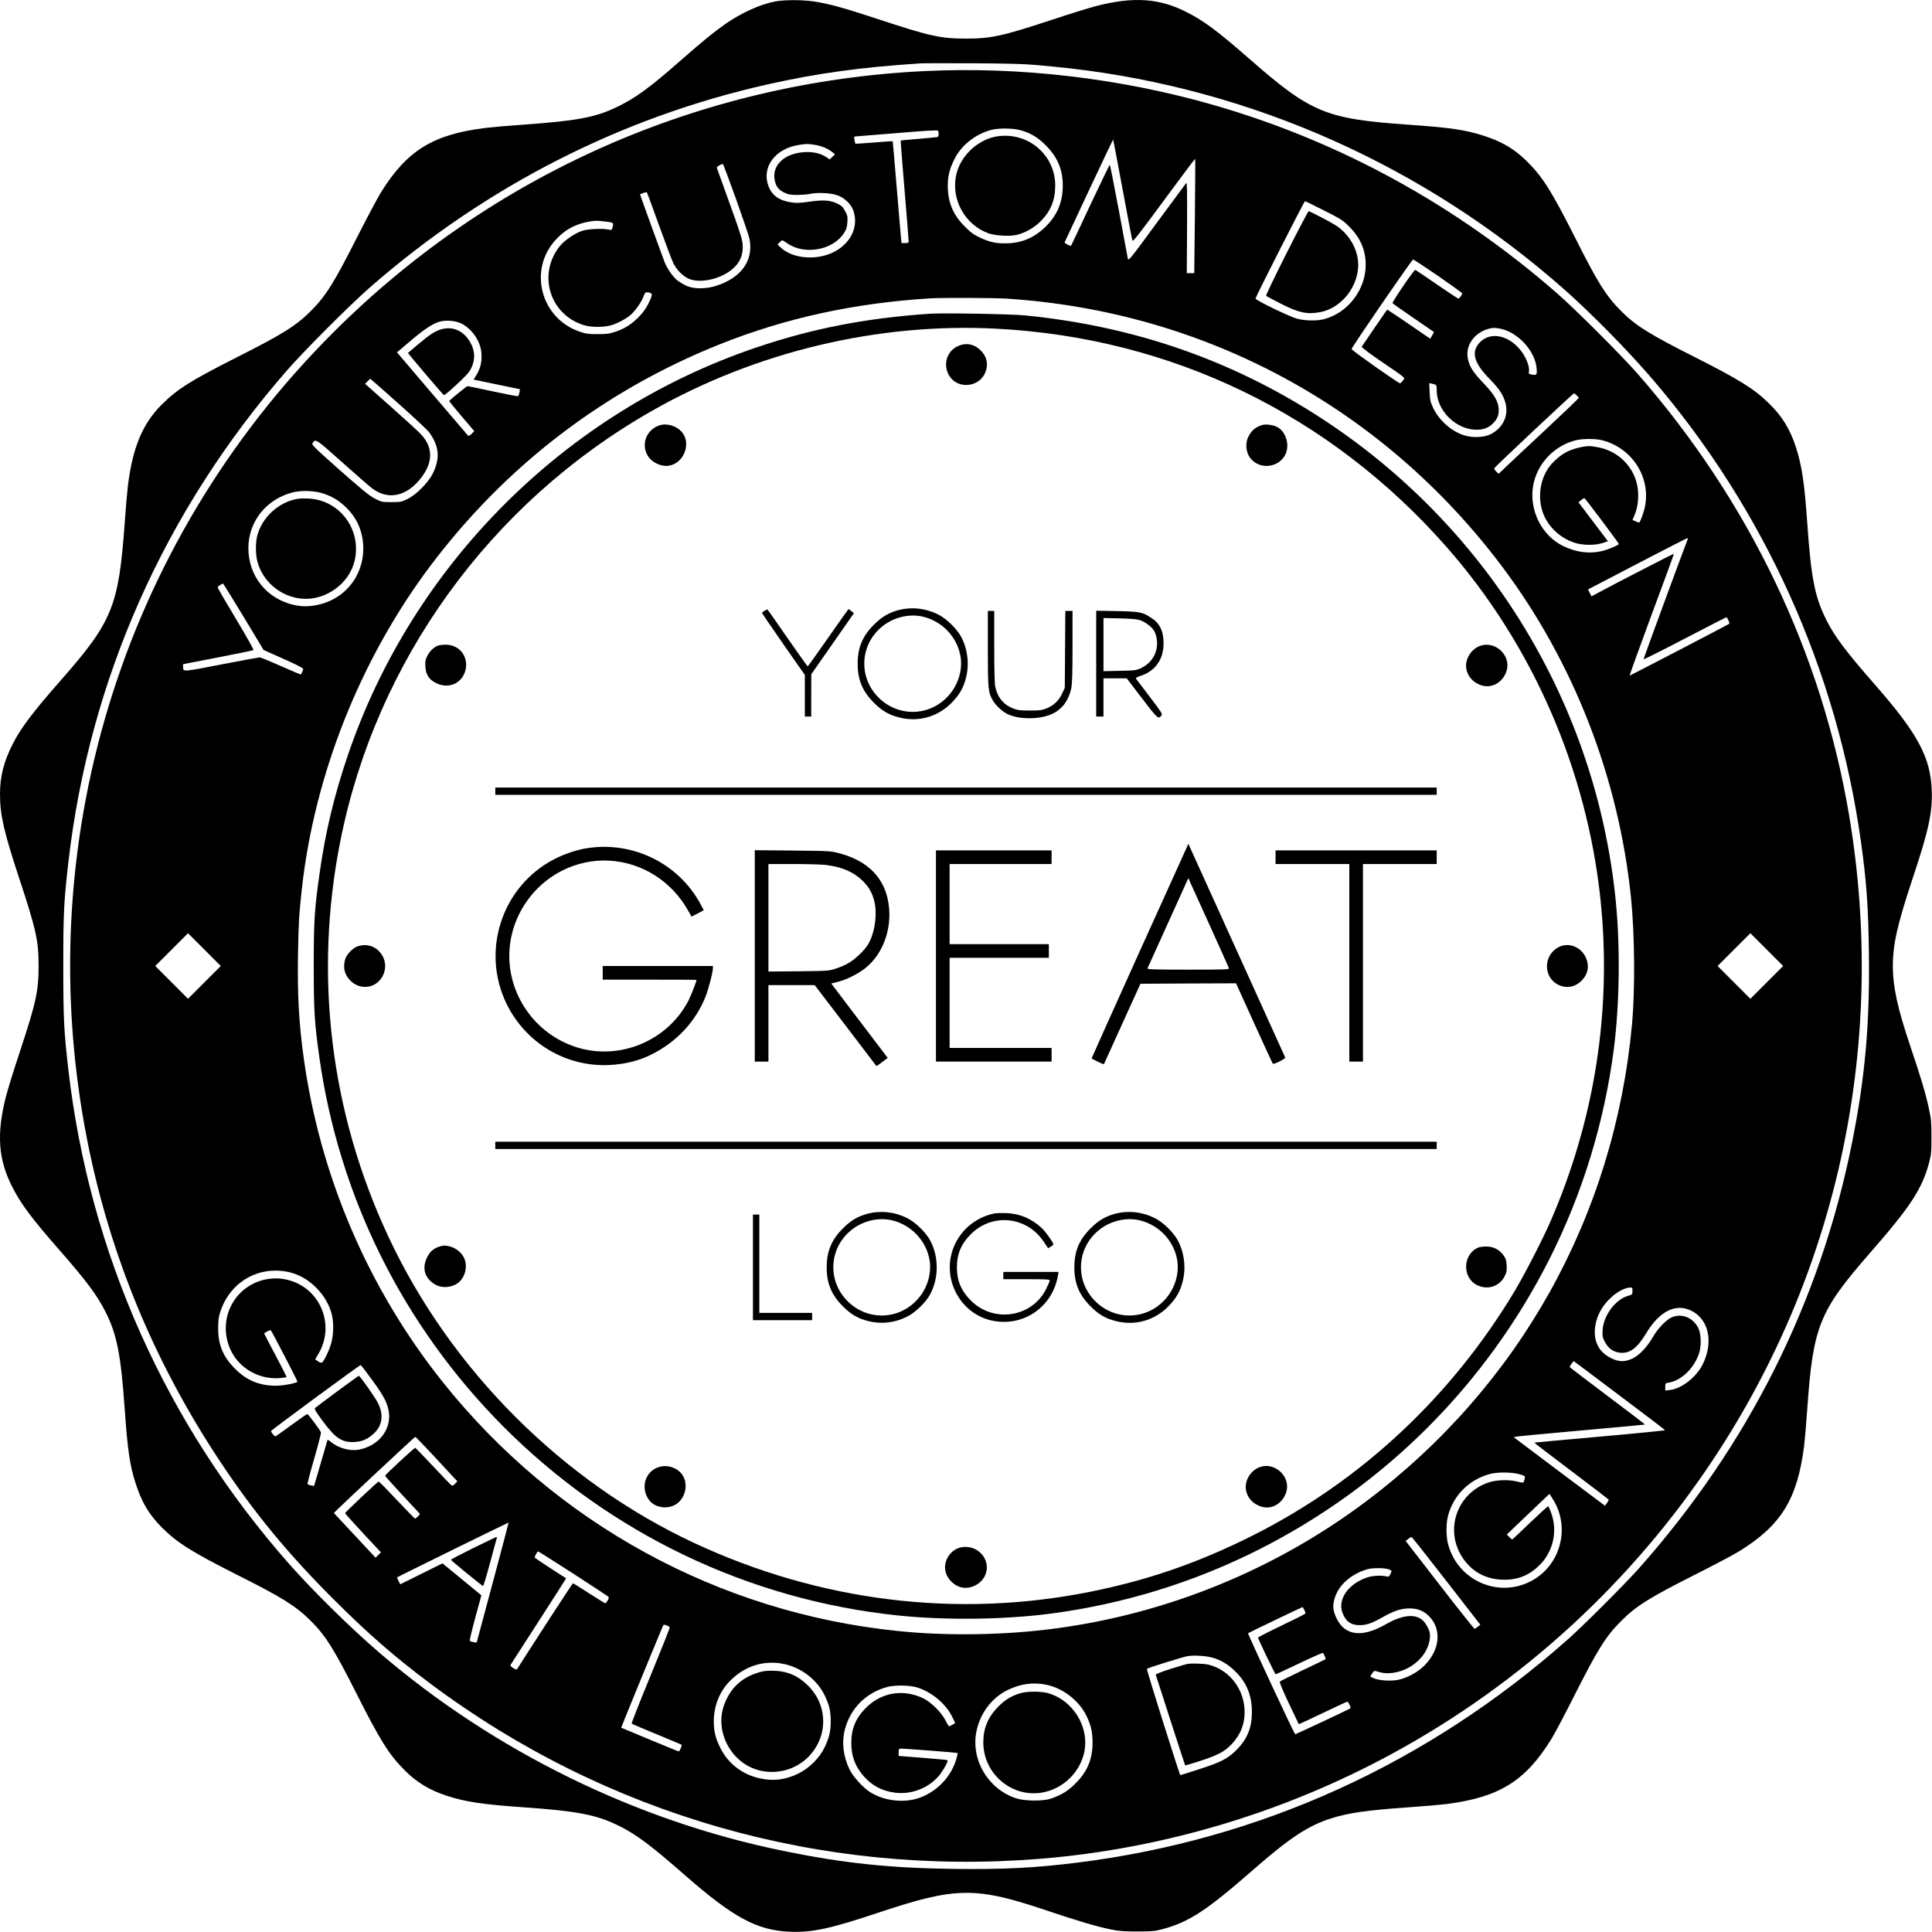 <?xml version="1.0" standalone="no"?>
<!DOCTYPE svg PUBLIC "-//W3C//DTD SVG 20010904//EN"
 "http://www.w3.org/TR/2001/REC-SVG-20010904/DTD/svg10.dtd">
<svg version="1.0" xmlns="http://www.w3.org/2000/svg"
 width="2122pt" height="2122pt" viewBox="0 0 2122 2122"
 preserveAspectRatio="xMidYMid meet">

<g transform="translate(0,2122) scale(0.1,-0.1)"
fill="#000000" stroke="none">
<path d="M8520 21205 c-169 -31 -374 -124 -557 -251 -125 -88 -244 -185 -488
-399 -337 -296 -488 -407 -690 -506 -241 -118 -443 -156 -1046 -199 -157 -11
-340 -27 -406 -35 -576 -71 -860 -246 -1147 -705 -36 -58 -151 -274 -256 -480
-262 -519 -350 -659 -515 -825 -166 -165 -306 -253 -825 -515 -498 -252 -643
-344 -815 -515 -209 -209 -318 -470 -370 -888 -8 -67 -24 -250 -35 -407 -66
-918 -133 -1085 -704 -1734 -304 -346 -434 -518 -524 -693 -100 -196 -142
-360 -142 -556 0 -228 43 -415 214 -933 184 -558 210 -677 210 -954 0 -277
-27 -399 -209 -951 -63 -190 -130 -406 -149 -480 -106 -414 -86 -696 72 -1002
93 -182 212 -341 501 -671 312 -356 429 -513 522 -699 123 -245 167 -466 209
-1067 32 -450 56 -615 120 -813 66 -207 149 -346 290 -486 170 -169 327 -267
830 -521 490 -246 638 -339 801 -500 164 -163 260 -315 509 -810 250 -496 351
-658 515 -824 138 -141 280 -227 475 -291 206 -66 391 -94 835 -125 606 -42
812 -83 1065 -210 184 -93 339 -209 705 -529 539 -473 799 -613 1160 -628 245
-10 441 32 968 208 864 288 1069 290 1872 19 330 -111 535 -171 686 -202 94
-19 145 -22 294 -22 161 0 190 3 276 26 291 79 479 202 993 651 402 352 603
484 856 565 192 61 390 89 855 122 160 11 344 27 410 35 582 75 868 252 1154
714 36 58 147 268 247 466 260 516 352 664 519 830 166 167 314 259 830 519
198 100 408 211 466 247 462 285 639 572 714 1154 8 66 24 251 35 410 64 908
131 1074 687 1711 449 514 572 702 651 993 23 87 26 113 26 281 0 165 -3 199
-28 315 -34 158 -88 341 -201 675 -143 423 -195 660 -195 890 0 240 50 458
219 967 176 527 218 723 208 968 -15 361 -155 621 -628 1160 -320 366 -436
521 -529 705 -127 253 -168 459 -210 1065 -31 444 -59 629 -125 835 -64 195
-150 337 -291 475 -166 164 -328 264 -824 515 -493 248 -650 347 -810 509
-162 164 -254 311 -500 801 -254 503 -352 660 -521 830 -140 141 -279 224
-486 290 -198 64 -371 89 -818 120 -917 64 -1074 129 -1761 731 -330 289 -489
408 -671 501 -306 158 -588 178 -1002 72 -74 -19 -290 -86 -480 -149 -552
-182 -674 -209 -951 -209 -277 0 -396 26 -954 210 -383 127 -556 174 -717 198
-128 19 -316 19 -419 1z m2860 -699 c102 -9 266 -25 365 -36 2013 -230 3902
-1074 5435 -2428 301 -266 705 -677 972 -989 1230 -1435 2024 -3197 2287
-5073 62 -440 82 -721 88 -1235 10 -782 -43 -1368 -187 -2085 -350 -1742
-1137 -3312 -2338 -4665 -149 -168 -609 -628 -777 -777 -1542 -1368 -3385
-2207 -5400 -2457 -458 -57 -805 -75 -1350 -68 -702 9 -1210 62 -1873 198
-1616 330 -3174 1095 -4432 2174 -317 272 -725 673 -992 975 -1353 1532 -2195
3417 -2427 5430 -49 429 -56 558 -56 1140 0 582 7 711 56 1140 231 2005 1056
3860 2404 5405 191 218 691 719 910 910 1272 1110 2756 1867 4370 2229 544
122 1011 186 1675 230 30 2 287 2 570 1 371 -2 567 -7 700 -19z"/>
<path d="M10150 20439 c-2462 -120 -4754 -1135 -6494 -2875 -2332 -2332 -3337
-5642 -2696 -8877 250 -1261 738 -2437 1463 -3527 370 -556 736 -1001 1236
-1501 389 -388 670 -633 1068 -931 1930 -1443 4294 -2121 6708 -1923 1340 110
2669 508 3855 1153 1425 774 2635 1885 3532 3240 1377 2081 1904 4585 1488
7065 -300 1783 -1095 3446 -2319 4847 -180 206 -685 710 -893 892 -1112 969
-2378 1663 -3763 2063 -1024 295 -2133 426 -3185 374z m1040 -645 c114 -26
206 -79 295 -169 130 -130 187 -264 188 -440 0 -185 -60 -330 -191 -457 -125
-122 -265 -180 -437 -181 -112 -1 -176 14 -285 65 -69 33 -100 56 -166 123
-127 127 -184 265 -184 445 0 106 18 181 72 290 75 154 232 278 408 324 73 19
219 19 300 0z m-880 -47 c0 -15 -6 -29 -12 -32 -7 -2 -101 -11 -208 -20 -107
-9 -196 -17 -197 -19 -2 -2 17 -246 42 -543 25 -297 45 -550 45 -562 0 -18 -6
-21 -39 -21 l-39 0 -6 53 c-3 28 -24 279 -47 557 -23 278 -43 507 -44 509 -2
1 -94 -5 -205 -14 -111 -9 -203 -15 -205 -14 -2 2 -6 21 -10 42 -6 28 -4 37 6
38 8 0 214 17 459 37 301 26 447 34 452 27 4 -5 8 -23 8 -38z m2020 -607 c55
-300 104 -553 108 -563 6 -14 82 83 346 442 187 254 341 459 343 457 2 -2 1
-285 -3 -630 l-7 -626 -41 0 -41 0 3 503 c2 410 0 499 -10 486 -7 -9 -152
-205 -323 -437 -284 -388 -310 -420 -317 -395 -3 16 -48 254 -99 531 -52 276
-96 502 -100 502 -3 0 -100 -199 -214 -442 -114 -244 -209 -445 -211 -447 -7
-7 -75 28 -71 37 2 4 122 260 267 570 145 309 265 561 266 559 2 -1 48 -248
104 -547z m-3385 490 c74 -11 152 -43 198 -82 l28 -23 -29 -28 -29 -28 -38 25
c-53 37 -127 56 -209 56 -237 -1 -395 -140 -356 -314 15 -68 44 -104 107 -133
45 -21 68 -24 146 -24 50 1 110 5 132 11 72 17 216 12 290 -11 85 -26 162 -97
188 -173 85 -249 -128 -496 -443 -513 -142 -8 -278 34 -357 110 l-33 31 22 23
c12 13 25 23 30 23 5 0 31 -16 59 -35 188 -129 499 -72 618 114 27 42 35 65
38 119 4 60 2 73 -24 122 -24 45 -38 60 -83 82 -77 39 -153 45 -310 23 -110
-16 -141 -17 -205 -7 -129 20 -207 77 -245 179 -78 208 76 414 340 452 77 12
86 12 165 1z m-862 -593 c75 -210 142 -406 148 -436 50 -240 -89 -435 -371
-522 -112 -35 -244 -34 -323 3 -32 15 -77 42 -98 59 -48 38 -111 128 -140 201
-23 59 -269 737 -269 743 0 5 71 28 75 23 2 -1 63 -167 135 -368 73 -201 143
-387 157 -414 35 -70 105 -140 166 -167 111 -49 305 -16 439 74 117 78 166
178 154 310 -5 53 -37 155 -143 445 -74 207 -138 382 -140 389 -4 10 43 39 67
42 3 0 67 -171 143 -382z m6460 -129 c188 -95 207 -107 277 -178 122 -122 180
-257 180 -420 0 -271 -196 -527 -456 -595 -80 -21 -205 -19 -296 4 -81 21
-458 203 -458 222 0 17 534 1068 543 1069 5 0 99 -46 210 -102z m-7883 -123
c76 -8 82 -13 69 -58 -9 -35 -11 -36 -42 -29 -66 15 -229 8 -292 -13 -80 -26
-197 -106 -247 -169 -245 -308 -112 -749 261 -866 86 -27 226 -27 312 0 69 21
167 75 213 118 49 46 113 138 132 191 18 52 26 57 72 45 31 -9 28 -30 -17
-120 -28 -55 -60 -100 -107 -147 -82 -82 -153 -127 -256 -161 -65 -22 -94 -26
-195 -26 -104 0 -128 4 -201 29 -429 149 -562 688 -252 1014 76 80 147 128
248 164 68 25 176 43 222 37 14 -1 50 -5 80 -9z m9136 -596 c145 -100 264
-186 264 -191 0 -14 -31 -58 -42 -58 -5 0 -111 70 -236 156 -125 86 -231 158
-237 160 -13 4 -257 -354 -250 -366 3 -5 105 -77 228 -161 122 -84 224 -153
226 -155 2 -2 -7 -19 -19 -38 l-21 -36 -62 42 c-34 23 -140 95 -235 161 -95
65 -175 117 -177 116 -4 -5 -269 -391 -278 -406 -5 -7 70 -65 215 -164 284
-194 262 -174 236 -210 -12 -16 -26 -29 -30 -29 -19 0 -533 362 -533 376 0 19
663 984 676 984 6 0 129 -82 275 -181z m-4741 -249 c2180 -140 4133 -1197
5445 -2945 784 -1046 1279 -2317 1414 -3635 41 -400 46 -1011 11 -1390 -194
-2107 -1234 -3973 -2920 -5240 -991 -745 -2169 -1228 -3396 -1394 -556 -76
-1201 -87 -1749 -30 -1967 202 -3757 1181 -4997 2734 -817 1024 -1348 2261
-1528 3565 -52 378 -69 687 -62 1130 6 351 11 432 42 720 139 1258 644 2528
1412 3550 826 1098 1909 1927 3180 2434 722 288 1472 452 2308 504 128 8 697
6 840 -3z m-5986 -274 c119 -61 212 -200 219 -329 6 -90 -11 -161 -52 -230
l-34 -56 47 -10 c25 -5 140 -29 254 -53 l208 -43 -6 -35 c-4 -19 -10 -38 -13
-41 -4 -4 -128 20 -277 52 -148 32 -274 58 -280 58 -7 1 -169 -130 -201 -162
-3 -2 58 -78 135 -168 l140 -164 -29 -30 c-19 -18 -33 -26 -39 -20 -5 6 -182
214 -395 462 l-386 453 150 127 c151 129 251 194 325 212 71 18 174 7 234 -23z
m11413 -57 c191 -40 377 -243 395 -431 7 -75 1 -82 -53 -72 -32 6 -35 9 -31
32 9 45 -22 134 -69 204 -130 192 -349 246 -471 117 -98 -104 -66 -224 106
-399 110 -113 153 -178 177 -269 35 -137 -28 -270 -161 -339 -71 -37 -197 -43
-292 -14 -140 43 -277 164 -342 302 -31 66 -35 87 -39 174 l-4 98 33 -7 c49
-11 49 -11 49 -74 0 -222 214 -432 439 -431 77 0 131 21 179 70 47 47 63 85
63 147 0 87 -43 164 -165 292 -113 119 -149 172 -171 258 -39 148 63 300 230
343 44 12 68 11 127 -1z m-12104 -823 c169 -150 321 -293 338 -317 109 -153
119 -283 38 -449 -51 -102 -180 -233 -279 -281 -66 -32 -75 -34 -176 -34 -105
0 -108 1 -184 40 -60 32 -140 97 -386 314 -289 257 -308 276 -296 295 33 49
31 51 328 -214 156 -139 304 -268 329 -286 177 -132 383 -85 540 124 128 170
126 331 -7 473 -26 28 -175 164 -330 302 l-283 251 27 28 c15 15 28 28 30 28
2 0 142 -123 311 -274z m12939 92 c13 -12 23 -25 23 -29 0 -4 -172 -169 -382
-365 -211 -197 -409 -382 -440 -413 l-58 -55 -25 24 c-14 13 -24 30 -23 37 3
12 866 823 876 823 3 0 16 -10 29 -22z m278 -493 c332 -84 540 -409 471 -736
-13 -62 -53 -169 -63 -169 -2 0 -19 6 -38 14 l-35 15 19 43 c31 73 45 149 44
239 -3 249 -181 462 -428 514 -38 8 -88 15 -110 15 -65 0 -176 -28 -243 -61
-74 -36 -168 -120 -212 -189 -106 -165 -113 -391 -19 -557 66 -116 174 -206
303 -251 90 -32 229 -35 319 -6 l58 19 -162 214 -162 214 29 24 c16 12 32 23
35 23 8 0 379 -494 379 -504 0 -14 -128 -67 -196 -81 -137 -29 -273 -10 -412
56 -239 115 -379 396 -333 664 42 241 231 441 471 500 75 18 213 18 285 0z
m-14037 -588 c102 -35 174 -81 252 -159 119 -119 180 -271 180 -444 0 -304
-206 -557 -503 -618 -97 -20 -169 -20 -260 0 -298 67 -499 318 -499 624 0 291
196 537 487 612 99 25 244 19 343 -15z m14977 -504 c-50 -127 -485 -1309 -483
-1314 2 -4 205 98 453 227 247 129 452 234 455 234 11 0 41 -63 33 -71 -10 -9
-1086 -569 -1094 -569 -3 0 105 300 241 668 137 367 247 668 245 670 -3 3
-659 -335 -842 -434 l-63 -34 -19 38 -19 38 541 282 c298 155 546 282 551 282
4 0 5 -8 1 -17z m-15860 -847 l220 -365 217 -97 c139 -61 218 -102 218 -111 0
-12 -16 -50 -26 -61 -1 -2 -100 39 -218 92 -119 53 -224 96 -234 96 -9 0 -199
-35 -422 -78 -439 -85 -418 -84 -419 -22 l-1 25 383 74 c210 40 386 77 391 81
4 5 -82 159 -193 343 -111 184 -201 340 -201 346 0 9 45 39 60 41 3 0 104
-164 225 -364z m-430 -4016 l-180 -180 -180 180 -180 180 180 180 180 180 180
-180 180 -180 -180 -180z m17160 0 l-180 -180 -180 180 -180 180 180 180 180
180 180 -180 180 -180 -180 -180z m-16215 -3186 c212 -54 404 -250 455 -465
21 -90 19 -210 -5 -303 -20 -81 -84 -214 -106 -223 -7 -3 -27 5 -43 16 l-29
21 34 58 c167 276 60 638 -229 776 -274 131 -599 19 -731 -250 -85 -173 -73
-379 31 -543 106 -166 309 -265 507 -247 38 4 72 8 74 10 2 3 -52 109 -120
237 -68 128 -124 236 -126 241 -4 8 65 44 72 37 14 -14 297 -561 293 -565 -17
-18 -160 -44 -236 -44 -181 0 -321 58 -447 184 -134 133 -189 265 -188 451 1
93 5 122 28 190 112 326 434 502 766 419z m14740 -203 c0 -39 -1 -40 -52 -55
-138 -41 -267 -217 -276 -376 -3 -68 -1 -80 25 -129 39 -74 96 -113 172 -119
105 -8 184 53 281 213 145 242 322 332 492 251 194 -92 250 -339 133 -584 -68
-143 -231 -273 -363 -289 l-52 -6 0 40 c0 39 1 41 38 47 136 21 278 157 332
317 29 84 25 222 -8 285 -61 118 -191 165 -301 110 -57 -29 -143 -120 -191
-202 -104 -179 -224 -274 -346 -274 -52 0 -124 28 -181 71 -76 57 -117 143
-117 247 1 138 63 273 176 378 70 67 155 111 216 113 19 1 22 -4 22 -38z
m-144 -1147 c275 -206 500 -378 502 -382 1 -4 -321 -36 -715 -71 -395 -35
-719 -65 -721 -66 -2 -2 181 -142 407 -312 225 -169 410 -312 411 -316 0 -4
-10 -21 -21 -37 l-21 -28 -502 376 -501 377 40 7 c22 4 346 35 719 68 374 33
681 62 683 64 2 2 -183 143 -412 315 -228 171 -415 314 -415 317 0 7 40 64 45
64 1 0 227 -169 501 -376z m-13700 171 c129 -177 168 -251 184 -348 31 -196
-108 -375 -323 -418 -101 -21 -231 15 -316 86 -22 20 -32 23 -36 13 -2 -7 -25
-85 -50 -173 -26 -88 -58 -197 -71 -243 l-25 -83 -32 6 c-18 4 -35 10 -39 14
-4 3 29 129 73 280 44 151 77 281 74 289 -9 25 -140 201 -149 201 -5 1 -83
-53 -174 -120 -91 -66 -170 -123 -176 -125 -9 -4 -45 38 -49 58 -2 8 975 728
985 725 4 -1 60 -74 124 -162z m665 -822 c101 -109 204 -219 228 -246 l44 -47
-24 -26 c-12 -13 -28 -23 -35 -22 -6 2 -97 95 -202 208 -106 113 -196 206
-201 208 -9 3 -331 -295 -331 -307 0 -4 77 -90 171 -192 95 -101 181 -194 192
-206 l20 -23 -23 -25 c-13 -14 -27 -25 -31 -25 -4 0 -94 92 -200 205 -106 113
-196 204 -201 203 -13 -5 -368 -339 -368 -347 0 -7 167 -190 364 -399 l30 -32
-29 -29 -30 -30 -229 246 -229 245 39 39 c76 76 849 798 855 798 3 1 89 -88
190 -196z m11948 -218 c52 -16 53 -17 47 -48 -4 -17 -10 -35 -14 -39 -4 -4
-34 0 -67 9 -86 23 -223 20 -305 -6 -362 -115 -505 -538 -285 -846 105 -148
258 -225 447 -226 154 -1 278 51 389 162 149 148 199 375 126 572 -14 38 -28
71 -31 74 -3 3 -91 -77 -197 -178 -105 -101 -194 -185 -198 -187 -4 -1 -19 10
-34 26 l-27 28 178 170 c97 93 203 193 234 223 l57 53 36 -57 c197 -308 87
-729 -237 -900 -363 -192 -808 6 -913 405 -23 85 -23 226 -1 310 58 225 232
399 458 460 88 24 252 22 337 -5z m-11287 -1188 l-177 -659 -34 6 c-19 3 -37
9 -41 13 -4 4 23 119 60 255 l67 246 -214 176 -213 175 -232 -115 -232 -115
-19 37 c-10 20 -17 37 -15 39 6 7 1222 604 1224 602 1 -1 -77 -298 -174 -660z
m10475 17 l372 -479 -27 -22 c-15 -12 -31 -22 -37 -22 -5 0 -178 217 -383 482
l-373 482 28 22 c15 13 33 21 38 20 6 -2 177 -219 382 -483z m-9595 85 c205
-133 379 -247 387 -254 11 -11 10 -18 -5 -44 -10 -17 -22 -31 -26 -31 -4 0
-84 50 -178 110 -93 61 -173 110 -177 110 -6 -1 -384 -582 -614 -943 -10 -14
-81 31 -72 46 4 7 143 223 310 481 167 258 302 470 301 471 -108 67 -340 220
-344 226 -6 10 26 69 37 69 4 0 175 -109 381 -241z m8970 41 c26 -12 26 -13
10 -47 -16 -33 -18 -34 -52 -26 -54 12 -142 7 -201 -12 -208 -67 -331 -243
-274 -390 36 -94 92 -135 188 -135 75 0 132 20 245 83 131 75 208 100 302 101
95 0 162 -28 223 -93 134 -144 110 -367 -58 -534 -73 -74 -193 -139 -292 -158
-83 -15 -206 -7 -261 17 l-42 19 20 34 c17 27 25 32 43 26 77 -24 123 -28 196
-17 192 30 357 175 391 347 15 71 5 117 -39 186 -75 120 -231 119 -441 -2
-258 -148 -448 -126 -539 64 -40 84 -46 132 -26 208 38 152 181 282 366 334
63 17 200 15 241 -5z m-937 -441 c9 -17 15 -35 13 -41 -2 -5 -120 -65 -263
-133 -143 -68 -259 -128 -258 -132 4 -20 188 -403 194 -403 3 0 120 54 258
120 139 66 256 118 261 115 9 -6 34 -64 29 -69 -2 -2 -114 -56 -249 -120 -135
-64 -249 -121 -254 -126 -5 -5 36 -103 99 -237 60 -125 109 -229 110 -230 1
-2 119 53 264 122 144 69 265 125 270 125 4 0 15 -16 24 -35 15 -32 15 -35 -1
-44 -57 -30 -595 -282 -597 -279 -17 19 -523 1104 -517 1109 5 6 589 286 599
288 1 1 10 -13 18 -30z m-6969 -193 c2 -6 -93 -245 -211 -531 -118 -286 -211
-523 -207 -526 4 -4 128 -57 276 -118 148 -61 271 -113 273 -115 2 -2 -3 -20
-11 -40 -13 -32 -18 -35 -38 -27 -42 16 -613 253 -615 255 -2 2 351 863 450
1098 15 36 17 37 47 26 17 -6 33 -16 36 -22z m5954 -331 c98 -26 180 -75 261
-156 122 -120 179 -262 179 -441 0 -176 -50 -298 -169 -418 -98 -98 -168 -134
-419 -215 -108 -35 -197 -63 -198 -62 -12 13 -374 1161 -367 1167 12 12 388
129 447 140 65 11 195 4 266 -15z m-4702 -71 c192 -39 365 -172 449 -344 52
-108 67 -172 67 -285 0 -112 -15 -176 -66 -285 -57 -119 -167 -229 -288 -289
-141 -69 -269 -86 -417 -55 -196 40 -357 163 -443 339 -52 105 -70 179 -70
290 0 170 64 328 179 444 161 163 372 230 589 185z m2887 -229 c178 -37 353
-171 434 -333 52 -104 71 -182 71 -301 0 -180 -56 -318 -184 -446 -84 -85
-156 -130 -276 -171 -83 -28 -280 -27 -375 3 -309 98 -503 421 -441 734 40
199 166 369 340 455 145 71 283 90 431 59z m-1422 -29 c159 -50 308 -174 380
-312 20 -40 37 -75 37 -78 0 -6 -55 -36 -67 -36 -4 0 -21 28 -38 63 -41 85
-158 202 -245 244 -218 104 -457 66 -626 -102 -115 -114 -164 -229 -164 -391
0 -145 46 -264 142 -369 92 -101 196 -155 332 -174 189 -27 391 55 503 203 46
62 89 143 80 153 -3 3 -125 14 -271 26 l-266 21 0 38 c0 20 4 39 9 42 8 5 633
-43 639 -49 2 -2 -4 -29 -13 -61 -55 -190 -197 -346 -384 -422 -169 -69 -394
-49 -558 50 -77 46 -192 171 -231 251 -70 142 -89 298 -53 439 60 233 230 405
465 469 84 23 249 20 329 -5z"/>
<path d="M10910 19714 c-202 -53 -368 -224 -409 -422 -55 -266 99 -541 354
-634 73 -26 227 -36 306 -19 95 21 195 77 268 150 112 112 161 232 161 394 0
305 -248 548 -555 546 -38 0 -95 -7 -125 -15z"/>
<path d="M14131 18439 c-129 -254 -229 -464 -225 -469 5 -4 77 -42 159 -84
197 -101 290 -121 431 -95 274 50 473 353 410 623 -31 133 -117 254 -230 328
-62 40 -288 158 -303 158 -5 0 -114 -207 -242 -461z"/>
<path d="M10210 17774 c-703 -48 -1292 -163 -1910 -373 -2095 -710 -3771
-2386 -4481 -4481 -147 -431 -245 -840 -308 -1286 -57 -398 -65 -526 -65
-1024 0 -488 8 -620 60 -993 216 -1541 919 -2955 2019 -4062 1170 -1177 2702
-1910 4345 -2079 511 -53 1150 -46 1655 19 806 104 1588 344 2310 710 1375
696 2484 1805 3180 3180 365 721 606 1507 710 2310 65 506 72 1144 19 1655
-218 2119 -1373 4032 -3151 5223 -1002 671 -2106 1062 -3338 1183 -151 15
-901 28 -1045 18z m730 -164 c1927 -99 3665 -941 4946 -2395 946 -1075 1545
-2449 1694 -3885 124 -1205 -63 -2403 -550 -3525 -84 -193 -281 -576 -390
-759 -694 -1160 -1682 -2085 -2867 -2684 -600 -303 -1159 -497 -1803 -626
-1460 -292 -2965 -106 -4342 535 -1451 676 -2680 1906 -3362 3366 -637 1362
-820 2863 -530 4335 391 1986 1646 3722 3424 4735 1140 649 2480 970 3780 903z"/>
<path d="M10512 17414 c-116 -58 -156 -203 -87 -319 85 -146 313 -135 389 17
46 92 31 186 -43 259 -73 74 -167 89 -259 43z"/>
<path d="M7236 16546 c-139 -52 -195 -205 -122 -331 44 -74 147 -123 231 -110
167 24 252 247 143 371 -61 70 -171 100 -252 70z"/>
<path d="M13860 16551 c-74 -24 -114 -59 -150 -130 -33 -66 -26 -164 16 -223
115 -164 378 -106 410 90 15 97 -29 197 -106 241 -44 24 -129 36 -170 22z"/>
<path d="M9872 14520 c-112 -30 -187 -74 -277 -165 -123 -124 -175 -249 -175
-425 0 -176 52 -301 175 -425 91 -92 165 -136 281 -165 209 -54 421 5 574 159
87 88 132 165 160 277 38 147 18 314 -52 447 -48 91 -165 205 -258 250 -135
67 -288 83 -428 47z m273 -75 c212 -54 373 -230 406 -442 23 -157 -35 -328
-153 -445 -210 -210 -539 -209 -749 1 -215 215 -207 556 17 760 129 118 317
167 479 126z"/>
<path d="M8397 14512 c-15 -9 -27 -20 -27 -24 0 -5 106 -160 235 -345 l235
-336 0 -229 0 -228 35 0 35 0 0 233 1 232 234 335 234 335 -27 22 c-15 13 -29
23 -32 23 -3 -1 -104 -142 -224 -315 -121 -173 -222 -315 -225 -314 -3 0 -103
140 -221 310 -118 171 -217 312 -220 314 -3 2 -18 -4 -33 -13z"/>
<path d="M10850 14097 c0 -447 3 -483 56 -572 31 -53 98 -116 154 -145 131
-67 372 -65 509 5 102 51 169 145 197 274 10 50 14 160 14 459 l0 392 -40 0
-39 0 -3 -422 -3 -423 -29 -62 c-36 -78 -94 -133 -172 -164 -51 -20 -77 -23
-184 -23 -105 0 -134 4 -181 22 -107 42 -173 122 -198 240 -7 34 -11 192 -11
442 l0 390 -35 0 -35 0 0 -413z"/>
<path d="M12040 13931 l0 -581 40 0 40 0 0 210 0 210 128 0 127 0 168 -220
c177 -231 178 -232 216 -186 11 13 -10 45 -131 203 -79 103 -147 193 -151 199
-4 8 12 18 46 29 165 53 256 180 257 356 0 137 -39 220 -134 282 -96 64 -127
70 -378 75 l-228 4 0 -581z m494 473 c27 -10 71 -39 98 -62 38 -35 51 -56 64
-100 43 -148 -24 -295 -165 -361 -53 -24 -66 -26 -233 -29 l-178 -4 0 292 0
292 183 -4 c147 -4 191 -9 231 -24z"/>
<path d="M4810 14129 c-47 -19 -90 -61 -116 -111 -22 -44 -25 -61 -22 -119 5
-89 39 -142 117 -181 119 -61 254 -19 307 96 74 159 -31 327 -203 325 -32 0
-69 -5 -83 -10z"/>
<path d="M16268 14130 c-104 -31 -178 -144 -164 -248 13 -92 80 -166 177 -192
116 -32 235 44 269 171 43 160 -122 317 -282 269z"/>
<path d="M5440 12530 l0 -40 5170 0 5170 0 0 40 0 40 -5170 0 -5170 0 0 -40z"/>
<path d="M13033 11909 c-11 -24 -250 -553 -532 -1175 -281 -623 -511 -1135
-511 -1138 0 -7 131 -69 135 -64 1 2 91 201 201 443 l200 440 525 3 525 2 198
-437 c109 -241 202 -442 206 -446 10 -11 142 55 136 68 -2 5 -237 523 -521
1150 -285 627 -523 1153 -530 1169 l-13 29 -19 -44z m257 -859 c111 -245 204
-453 207 -462 5 -17 -21 -18 -447 -18 -358 0 -451 3 -447 13 4 9 263 581 424
937 l25 55 18 -40 c10 -22 109 -240 220 -485z"/>
<path d="M6448 11904 c-112 -17 -248 -63 -361 -121 -574 -297 -807 -1005 -523
-1589 213 -434 657 -697 1135 -671 170 9 320 47 456 115 274 136 482 358 592
630 34 83 83 272 83 320 l0 22 -605 0 -605 0 0 -75 0 -75 515 0 c283 0 515 -1
515 -3 0 -17 -58 -166 -86 -222 -226 -444 -755 -667 -1229 -518 -231 73 -429
221 -562 421 -239 357 -239 807 0 1164 205 308 559 486 922 465 356 -21 678
-224 858 -540 l43 -75 67 35 67 36 -37 69 c-241 445 -741 691 -1245 612z"/>
<path d="M8290 10721 l0 -1161 75 0 75 0 0 420 0 420 254 0 254 0 338 -442
c185 -244 338 -445 340 -447 1 -2 30 18 64 44 l60 46 -108 142 c-59 78 -199
262 -310 408 l-202 267 72 18 c90 21 224 88 300 149 196 154 298 434 258 706
-41 283 -224 472 -537 556 -97 26 -102 27 -515 31 l-418 4 0 -1161z m780 999
c178 -22 306 -77 407 -176 75 -74 117 -156 134 -264 22 -146 -12 -331 -81
-440 -41 -64 -135 -153 -205 -195 -33 -20 -96 -48 -140 -62 -79 -27 -83 -27
-412 -31 l-333 -3 0 590 0 591 273 0 c150 0 311 -5 357 -10z"/>
<path d="M10280 10720 l0 -1160 635 0 635 0 0 75 0 75 -560 0 -560 0 0 495 0
495 545 0 545 0 0 75 0 75 -545 0 -545 0 0 440 0 440 560 0 560 0 0 75 0 75
-635 0 -635 0 0 -1160z"/>
<path d="M14010 11805 l0 -75 405 0 405 0 0 -1085 0 -1085 75 0 75 0 0 1085 0
1085 405 0 405 0 0 75 0 75 -885 0 -885 0 0 -75z"/>
<path d="M3925 10825 c-51 -18 -120 -91 -134 -141 -26 -93 -7 -171 58 -235
101 -102 263 -88 340 28 125 188 -53 423 -264 348z"/>
<path d="M17122 10819 c-170 -85 -176 -330 -9 -414 91 -45 185 -29 258 44 72
72 89 164 45 257 -53 115 -187 166 -294 113z"/>
<path d="M5440 8640 l0 -40 5170 0 5170 0 0 40 0 40 -5170 0 -5170 0 0 -40z"/>
<path d="M9532 7890 c-112 -30 -187 -74 -277 -165 -123 -124 -175 -249 -175
-425 0 -176 52 -301 175 -425 91 -92 165 -136 281 -165 141 -36 289 -20 424
47 93 45 210 159 258 250 94 178 94 408 0 586 -48 91 -165 205 -258 250 -135
67 -288 83 -428 47z m273 -75 c212 -54 373 -230 406 -442 23 -157 -35 -328
-153 -445 -210 -210 -539 -209 -749 1 -215 215 -207 556 17 760 129 118 317
167 479 126z"/>
<path d="M12252 7890 c-112 -30 -187 -74 -277 -165 -123 -124 -175 -249 -175
-425 0 -176 52 -301 175 -425 91 -92 165 -136 281 -165 209 -54 421 5 574 159
87 88 132 165 160 277 38 147 18 314 -52 447 -48 91 -165 205 -258 250 -135
67 -288 83 -428 47z m273 -75 c212 -54 373 -230 406 -442 23 -157 -35 -328
-153 -445 -210 -210 -539 -209 -749 1 -215 215 -207 556 17 760 129 118 317
167 479 126z"/>
<path d="M10930 7894 c-244 -47 -434 -231 -485 -470 -68 -320 137 -643 452
-709 338 -72 659 145 721 486 l9 49 -303 0 -304 0 0 -40 0 -40 255 0 c211 0
255 -2 255 -14 0 -7 -18 -50 -40 -94 -157 -314 -581 -377 -830 -123 -104 105
-150 216 -150 361 0 145 46 256 150 361 235 240 618 201 805 -81 l47 -70 29
17 c16 10 29 21 29 26 0 19 -91 146 -130 181 -117 105 -242 157 -390 162 -52
1 -106 0 -120 -2z"/>
<path d="M8270 7300 l0 -580 325 0 325 0 0 40 0 40 -290 0 -290 0 0 540 0 540
-35 0 -35 0 0 -580z"/>
<path d="M4819 7526 c-57 -20 -93 -51 -122 -104 -67 -124 -37 -240 82 -310 84
-50 213 -31 277 40 66 72 80 188 32 269 -30 50 -84 91 -144 108 -50 14 -80 13
-125 -3z"/>
<path d="M16240 7519 c-174 -70 -185 -330 -17 -414 116 -57 246 -15 303 97 22
44 25 61 22 119 -3 56 -9 76 -34 111 -43 62 -113 98 -189 97 -33 0 -71 -5 -85
-10z"/>
<path d="M7234 5106 c-147 -48 -201 -223 -109 -356 73 -106 253 -116 341 -18
73 80 86 208 28 290 -55 79 -167 115 -260 84z"/>
<path d="M13848 5110 c-104 -31 -178 -144 -164 -248 13 -92 80 -166 177 -192
116 -32 235 44 269 171 43 160 -122 317 -282 269z"/>
<path d="M10536 4220 c-53 -16 -105 -61 -131 -113 -45 -91 -29 -185 44 -258
72 -72 164 -89 257 -45 152 71 179 261 53 369 -60 52 -146 70 -223 47z"/>
<path d="M4850 17604 c-70 -19 -130 -58 -260 -168 -58 -49 -107 -91 -109 -92
-4 -3 388 -464 395 -464 18 0 246 211 276 256 65 95 73 206 22 307 -70 137
-191 198 -324 161z"/>
<path d="M3263 15740 c-206 -37 -385 -203 -438 -405 -19 -76 -19 -201 1 -279
57 -221 253 -388 484 -411 261 -26 525 161 585 416 79 338 -158 662 -500 683
-44 3 -103 1 -132 -4z"/>
<path d="M3705 5939 c-126 -93 -236 -176 -243 -183 -12 -11 2 -35 86 -149 139
-187 211 -233 350 -225 85 5 151 36 218 103 85 85 98 201 35 325 -29 60 -199
301 -210 299 -3 0 -109 -77 -236 -170z"/>
<path d="M5198 4217 c-136 -67 -247 -125 -245 -129 3 -10 341 -286 352 -288 5
-1 39 111 76 249 37 138 70 260 74 271 3 11 3 20 -2 19 -4 0 -119 -56 -255
-122z"/>
<path d="M13035 2943 c-11 -2 -93 -27 -183 -55 -110 -35 -161 -56 -158 -64 3
-7 76 -232 162 -501 87 -268 159 -490 161 -493 2 -2 82 22 178 53 194 65 261
102 340 188 92 101 135 211 135 344 0 246 -160 459 -391 520 -50 14 -197 18
-244 8z"/>
<path d="M8305 2842 c-173 -59 -288 -173 -352 -349 -106 -293 78 -638 383
-717 197 -51 408 8 547 152 214 222 211 561 -7 777 -117 116 -237 165 -402
165 -70 0 -106 -6 -169 -28z"/>
<path d="M11200 2621 c-97 -31 -163 -72 -235 -145 -113 -114 -165 -237 -165
-393 0 -352 324 -619 665 -548 259 54 455 289 455 545 0 249 -179 483 -415
545 -81 21 -235 19 -305 -4z"/>
</g>
</svg>
